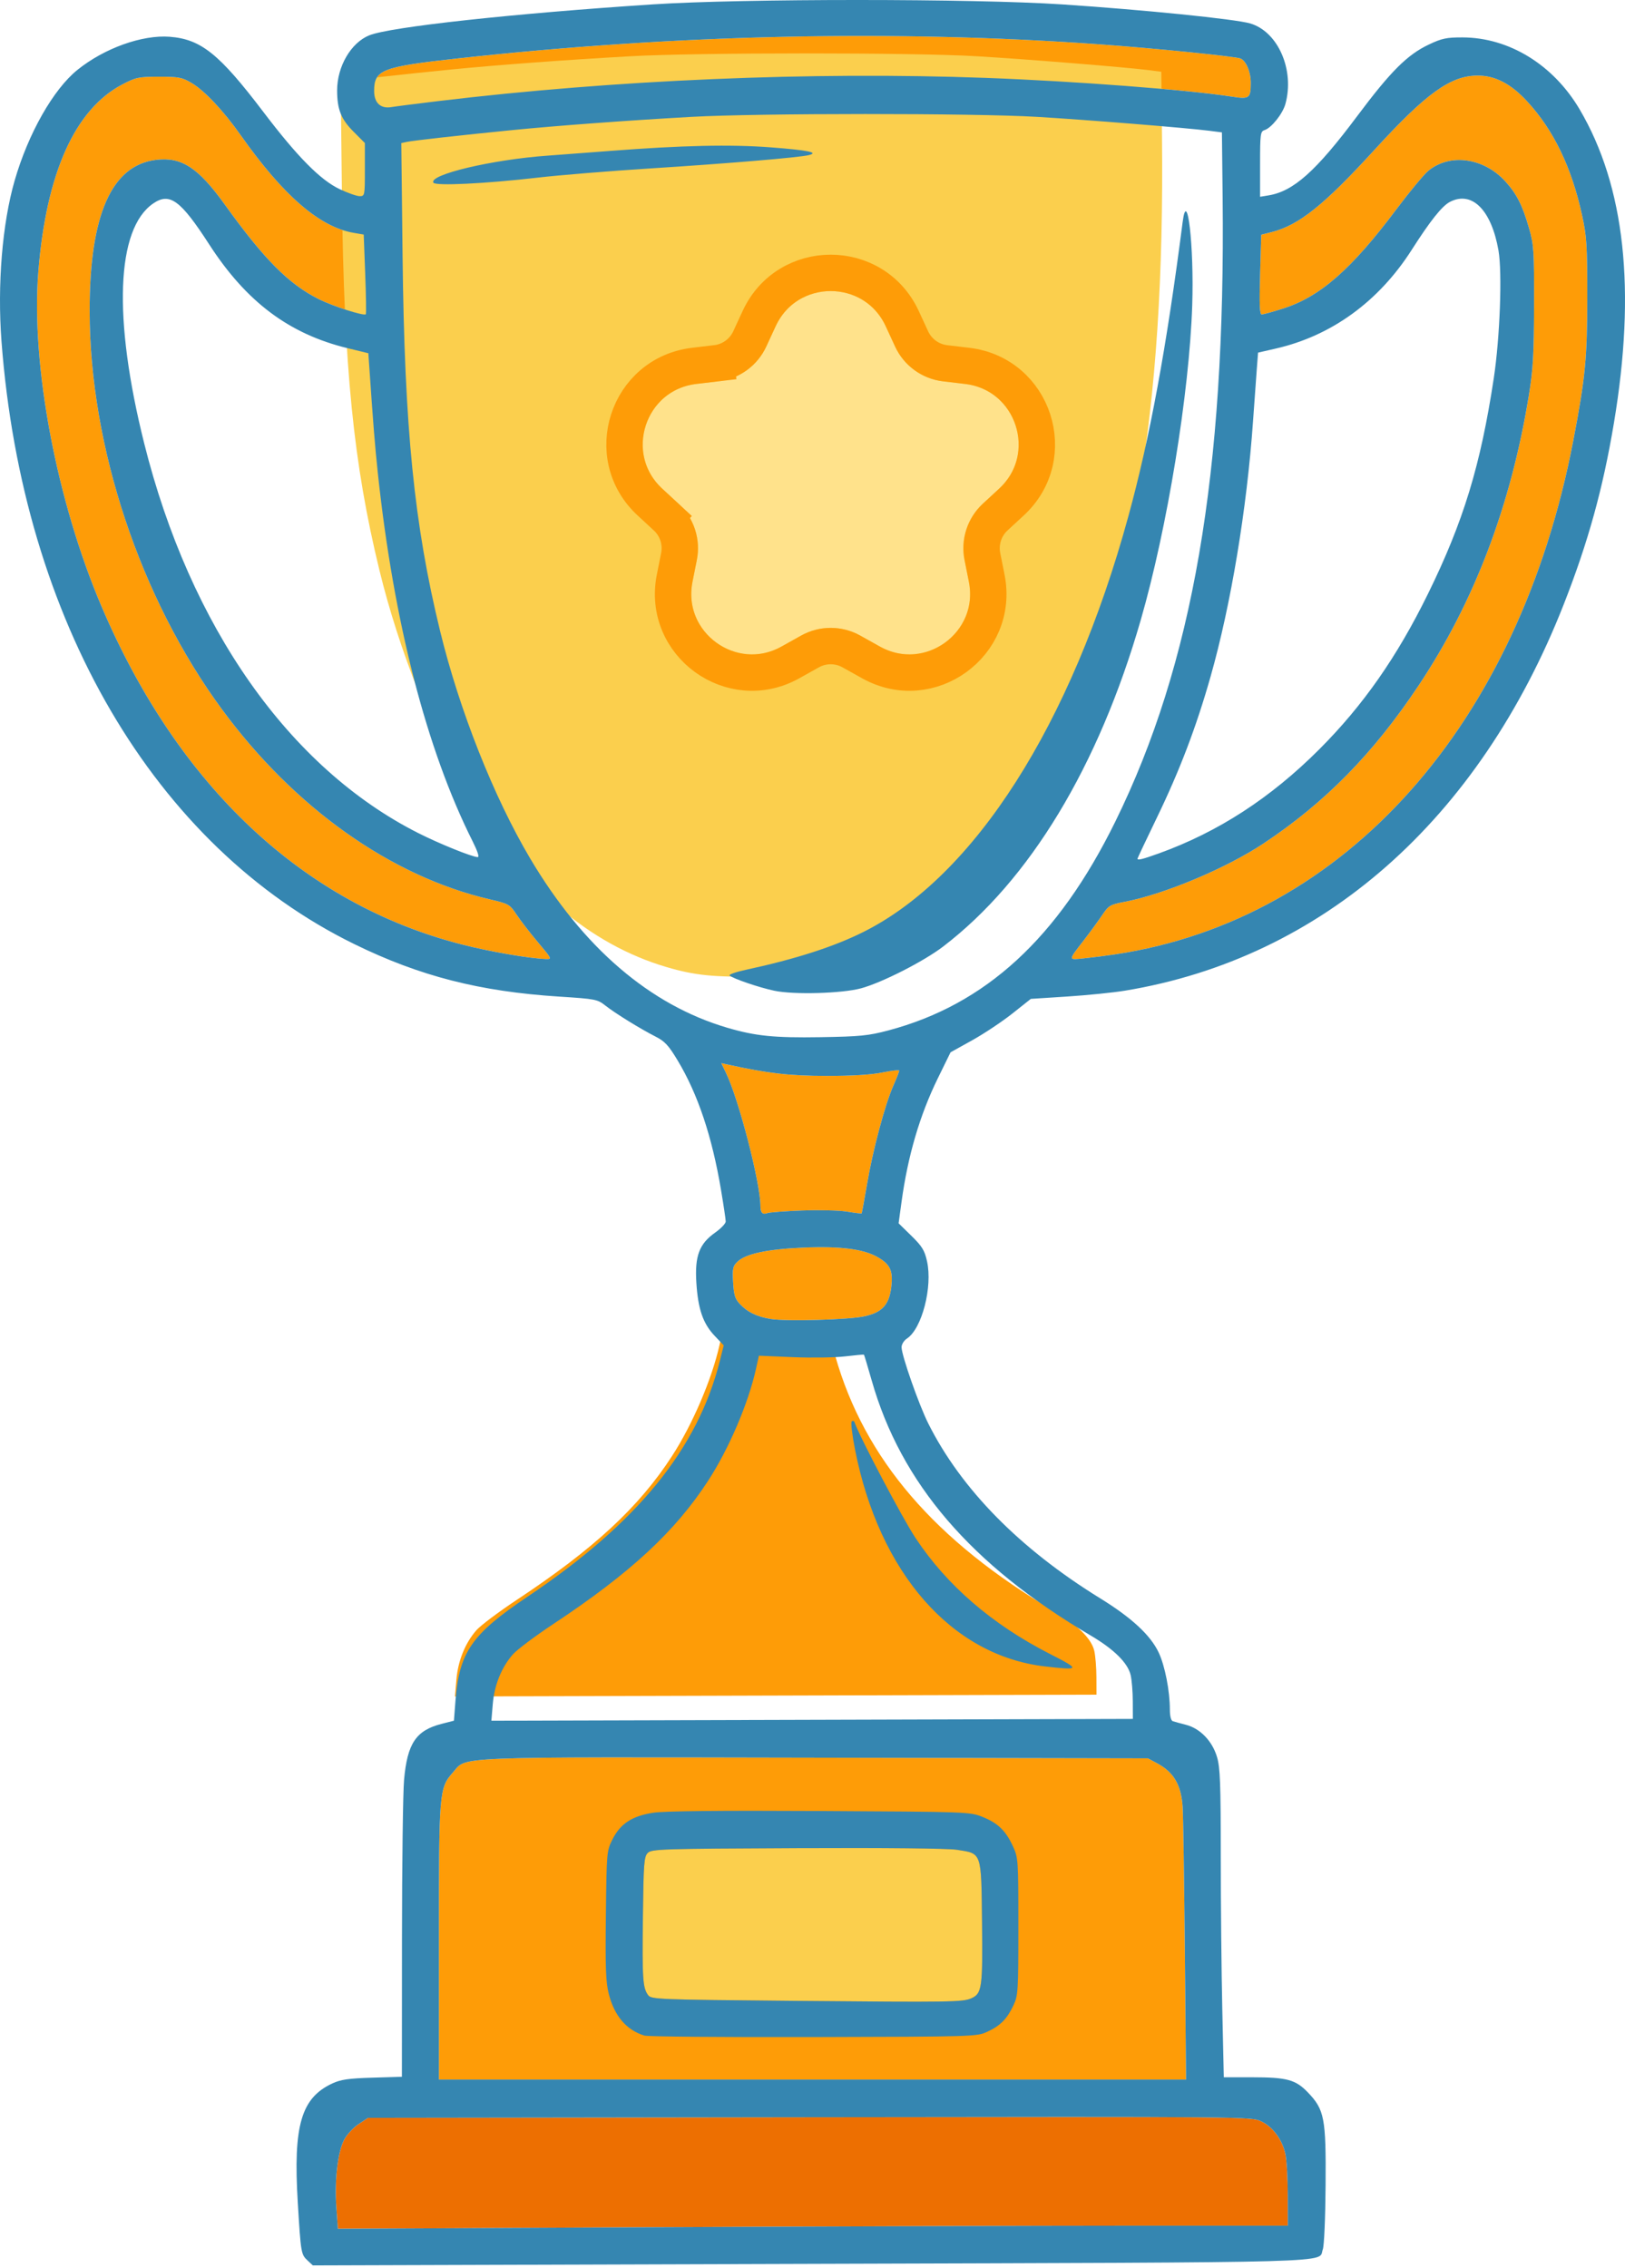 <svg width="134" height="187" viewBox="0 0 134 187" fill="none" xmlns="http://www.w3.org/2000/svg">
<path d="M36.097 8.341C50.706 6.581 66.909 5.894 81.305 6.423C88.607 6.692 97.945 7.404 101.603 7.97C103.024 8.191 103.138 8.107 103.142 6.842C103.146 5.932 102.75 5.001 102.285 4.821C101.828 4.646 95.177 3.977 90.651 3.653C73.759 2.44 55.772 2.834 37.814 4.81C31.481 5.507 30.852 5.75 30.852 7.505C30.852 8.487 31.387 8.984 32.282 8.83C32.597 8.776 34.314 8.556 36.097 8.341Z" fill="#FE9C07"/>
<path d="M91.987 78.69C110.931 75.826 125.224 59.794 129.731 36.353C130.728 31.164 130.887 29.543 130.889 24.495C130.89 20.243 130.843 19.497 130.462 17.753C129.596 13.789 128.116 10.724 125.922 8.348C124.591 6.906 123.288 6.229 121.849 6.232C119.618 6.236 117.608 7.685 113.322 12.377C109.19 16.9 107.115 18.561 104.883 19.131L104.004 19.355L103.908 22.643C103.836 25.123 103.869 25.93 104.041 25.93C104.167 25.93 104.951 25.714 105.783 25.45C108.846 24.48 111.422 22.228 115.141 17.269C116.228 15.82 117.416 14.387 117.782 14.085C119.546 12.627 122.33 12.999 124.107 14.931C125.056 15.965 125.531 16.893 126.08 18.791C126.48 20.178 126.511 20.643 126.5 25.164C126.49 29.226 126.419 30.468 126.072 32.593C124.59 41.697 121.577 49.625 116.977 56.53C113.24 62.139 109.282 66.169 104.194 69.549C101.113 71.596 96.002 73.741 92.728 74.363C91.541 74.589 91.427 74.657 90.882 75.464C90.563 75.938 89.904 76.841 89.418 77.472C88.046 79.252 88.045 79.159 89.434 79.016C90.104 78.948 91.252 78.801 91.987 78.69Z" fill="#FE9C07"/>
<path d="M44.373 77.711C43.73 76.949 42.935 75.922 42.607 75.43C42.027 74.56 41.965 74.525 40.361 74.15C32.214 72.244 24.271 66.603 18.299 58.485C11.555 49.318 7.405 36.829 7.393 25.665C7.384 17.726 9.192 13.617 12.886 13.18C14.986 12.931 16.35 13.825 18.556 16.894C21.783 21.384 23.811 23.425 26.27 24.658C27.469 25.26 30.01 26.076 30.167 25.911C30.207 25.868 30.184 24.373 30.116 22.587L29.993 19.341L29.168 19.2C26.357 18.72 23.362 16.132 19.843 11.141C18.423 9.127 16.865 7.47 15.801 6.843C15.014 6.379 14.739 6.326 13.112 6.327C11.437 6.328 11.209 6.376 10.102 6.954C6.184 9.002 3.82 14.256 3.161 22.384C2.539 30.055 4.663 41.303 8.378 50.016C14.698 64.842 25.011 74.519 38.063 77.873C40.362 78.464 43.601 79.025 45.016 79.078C45.527 79.097 45.508 79.058 44.373 77.711Z" fill="#FE9C07"/>
<g filter="url(#filter0_i_119_185)">
<path d="M73.24 84.969C81.276 82.841 87.241 77.358 91.965 67.756C98.361 54.754 101.069 39.01 100.82 16.271L100.761 10.916L99.712 10.782C97.825 10.542 89.594 9.877 85.501 9.635C80.249 9.324 62.538 9.326 56.984 9.638C51.66 9.937 45.955 10.359 42.201 10.732C38.015 11.147 34.065 11.589 33.545 11.7L33.092 11.796L33.197 21.11C33.357 35.321 34.151 43.257 36.292 52.035C37.886 58.573 40.719 65.727 43.714 70.778C48.068 78.124 53.586 82.864 59.966 84.742C62.294 85.427 63.847 85.585 67.666 85.522C70.929 85.468 71.613 85.4 73.24 84.969Z" fill="#FBCF4D"/>
</g>
<path d="M66.14 99.814C67.556 99.761 69.23 99.802 69.86 99.907C70.489 100.011 71.025 100.078 71.05 100.054C71.076 100.031 71.275 98.953 71.495 97.66C71.969 94.857 72.971 91.099 73.657 89.543C73.929 88.926 74.151 88.36 74.151 88.284C74.151 88.208 73.529 88.275 72.769 88.432C71.853 88.621 70.29 88.716 68.143 88.714C65.094 88.71 63.321 88.507 59.996 87.776L59.478 87.663L59.873 88.481C60.931 90.677 62.706 97.549 62.706 99.447C62.706 99.992 62.889 100.181 63.269 100.03C63.432 99.965 64.724 99.868 66.14 99.814Z" fill="#FE9C07"/>
<path d="M71.281 108.54C72.737 108.22 73.313 107.599 73.493 106.154C73.663 104.785 73.415 104.245 72.339 103.639C71.174 102.984 69.269 102.745 66.235 102.874C63.293 103 61.518 103.375 60.831 104.018C60.429 104.396 60.389 104.572 60.453 105.721C60.511 106.761 60.613 107.098 60.995 107.508C61.635 108.194 62.411 108.573 63.557 108.758C64.859 108.968 69.993 108.823 71.281 108.54Z" fill="#FE9C07"/>
<g filter="url(#filter1_i_119_185)">
<path d="M93.412 140.299C93.41 139.51 93.331 138.53 93.236 138.122C93.004 137.12 91.86 135.988 89.926 134.849C80.086 129.049 74.293 122.3 71.881 113.825C71.554 112.675 71.266 111.719 71.241 111.699C71.216 111.68 70.508 111.745 69.669 111.844C68.83 111.943 66.891 111.97 65.362 111.905L62.58 111.786L62.334 112.894C61.706 115.719 60.109 119.452 58.403 122.08C55.671 126.291 51.989 129.699 45.605 133.925C44.121 134.908 42.627 136.03 42.287 136.419C41.355 137.483 40.766 138.942 40.635 140.51L40.52 141.884L66.968 141.809L93.417 141.734L93.412 140.299Z" fill="#FE9C07"/>
</g>
<path d="M97.704 160.811C97.649 154.947 97.567 149.613 97.521 148.959C97.396 147.165 96.785 146.128 95.42 145.395L94.657 144.985L67.299 144.933C36.869 144.876 38.521 144.81 37.365 146.129C36.206 147.453 36.192 147.619 36.192 160.129V171.474H66.998H97.804L97.704 160.811Z" fill="#FE9C07"/>
<path d="M80.127 164.76C80.972 164.374 81.041 163.871 80.98 158.507C80.913 152.652 80.981 152.848 78.908 152.526C78.16 152.41 73.009 152.357 65.718 152.39C54.534 152.44 53.733 152.466 53.414 152.785C53.108 153.092 53.068 153.626 53.015 158.045C52.954 163.187 53.001 163.903 53.442 164.508C53.7 164.862 54.155 164.88 65.6 164.985C78.519 165.104 79.405 165.09 80.127 164.76Z" fill="#FBCF4D"/>
<path d="M93.067 183.523H106.197L106.193 180.989C106.19 179.595 106.1 178.067 105.992 177.594C105.721 176.402 104.968 175.384 104.015 174.922C103.212 174.532 103.125 174.531 66.778 174.58L30.347 174.629L29.554 175.156C29.117 175.445 28.586 176.026 28.371 176.449C27.845 177.482 27.58 179.778 27.734 181.972L27.861 183.777L53.899 183.65C68.22 183.58 85.846 183.523 93.067 183.523Z" fill="#ED6F01"/>
<path d="M25.37 186.398C24.823 185.886 24.81 185.814 24.555 181.61C24.169 175.254 24.832 172.981 27.418 171.786C28.106 171.468 28.758 171.375 30.708 171.317L33.141 171.244L33.147 159.932C33.151 153.71 33.228 147.781 33.32 146.756C33.587 143.756 34.306 142.683 36.411 142.144L37.432 141.882L37.558 140.241C37.867 136.231 38.893 134.75 43.509 131.652C52.566 125.572 57.547 119.457 59.367 112.181L59.679 110.934L58.927 110.142C57.97 109.133 57.56 107.943 57.423 105.768C57.284 103.564 57.659 102.563 58.974 101.634C59.453 101.296 59.844 100.885 59.844 100.721C59.843 100.557 59.67 99.39 59.458 98.128C58.719 93.717 57.547 90.214 55.883 87.446C55.136 86.201 54.824 85.864 54.064 85.476C52.788 84.827 50.725 83.551 49.916 82.912C49.267 82.4 49.104 82.368 46.101 82.175C39.554 81.755 34.615 80.49 29.23 77.854C12.74 69.783 1.861 51.198 0.122 28.129C-0.228 23.478 0.187 18.42 1.21 14.882C2.331 11.002 4.397 7.363 6.392 5.757C8.604 3.975 11.726 2.856 13.996 3.032C16.573 3.232 18.078 4.439 21.707 9.216C24.531 12.934 26.413 14.839 28.009 15.596C28.68 15.915 29.423 16.175 29.659 16.175C30.079 16.175 30.088 16.129 30.088 13.985V11.795L29.15 10.854C28.122 9.823 27.802 9.019 27.8 7.46C27.798 5.48 28.944 3.518 30.456 2.911C32.184 2.218 42.28 1.117 53.836 0.361C61.217 -0.122 80.299 -0.12 87.599 0.364C94.328 0.81 101.84 1.57 103.082 1.93C105.385 2.597 106.773 5.767 105.995 8.578C105.771 9.386 104.843 10.549 104.278 10.728C103.935 10.837 103.908 11.043 103.908 13.536V16.225L104.591 16.114C106.66 15.778 108.514 14.124 111.909 9.584C114.687 5.87 116.044 4.515 117.833 3.668C118.898 3.164 119.287 3.082 120.598 3.085C124.441 3.094 128.093 5.339 130.262 9.023C133.995 15.366 134.925 23.894 133.084 34.893C132.177 40.312 130.956 44.719 128.947 49.836C121.959 67.627 109.034 79.005 92.76 81.688C91.81 81.845 89.676 82.061 88.018 82.169L85.004 82.364L83.472 83.579C82.63 84.246 81.141 85.237 80.162 85.781L78.384 86.769L77.335 88.91C75.842 91.96 74.859 95.312 74.34 99.119L74.101 100.869L75.153 101.899C76.039 102.765 76.243 103.097 76.443 103.996C76.916 106.115 76.023 109.559 74.79 110.369C74.539 110.534 74.343 110.851 74.345 111.09C74.349 111.766 75.773 115.831 76.547 117.375C79.258 122.787 84.089 127.7 90.721 131.79C93.331 133.399 94.887 134.845 95.557 136.283C96.066 137.374 96.469 139.443 96.469 140.964C96.469 141.496 96.563 141.873 96.707 141.922C96.838 141.966 97.329 142.1 97.797 142.221C98.968 142.522 99.968 143.56 100.359 144.882C100.616 145.749 100.665 147.055 100.666 153.005C100.666 156.904 100.723 162.612 100.792 165.688L100.917 171.283L103.223 171.284C106.121 171.285 106.837 171.478 107.844 172.527C109.218 173.957 109.35 174.644 109.31 180.176C109.291 182.898 109.192 185.18 109.081 185.474C108.647 186.614 111.683 186.528 66.903 186.668L25.796 186.797L25.37 186.398ZM93.067 183.523H106.197L106.193 180.989C106.19 179.595 106.1 178.067 105.992 177.594C105.721 176.402 104.968 175.384 104.015 174.922C103.212 174.532 103.125 174.531 66.778 174.58L30.347 174.63L29.554 175.156C29.117 175.445 28.586 176.026 28.371 176.449C27.845 177.482 27.58 179.778 27.734 181.972L27.861 183.777L53.899 183.65C68.22 183.58 85.846 183.523 93.067 183.523ZM97.704 160.811C97.649 154.947 97.567 149.613 97.521 148.959C97.396 147.165 96.785 146.128 95.42 145.395L94.657 144.985L67.299 144.933C36.869 144.876 38.521 144.81 37.365 146.129C36.206 147.453 36.193 147.619 36.193 160.129V171.474H66.998H97.804L97.704 160.811ZM53.139 167.847C51.654 167.39 50.667 166.235 50.2 164.406C49.954 163.443 49.911 162.277 49.961 157.933C50.021 152.723 50.03 152.619 50.499 151.68C51.15 150.375 52.126 149.737 53.877 149.47C54.802 149.33 59.3 149.283 67.611 149.328C79.865 149.394 79.978 149.398 81.031 149.82C82.29 150.325 82.939 150.955 83.536 152.253C83.963 153.183 83.975 153.365 83.975 158.851C83.975 164.207 83.954 164.537 83.57 165.354C83.04 166.476 82.492 167.031 81.418 167.529C80.553 167.93 80.367 167.936 67.094 167.969C59.697 167.988 53.418 167.933 53.139 167.847ZM80.127 164.76C80.972 164.374 81.041 163.871 80.98 158.507C80.913 152.652 80.981 152.848 78.908 152.526C78.16 152.41 73.009 152.356 65.718 152.39C54.534 152.44 53.733 152.466 53.414 152.785C53.108 153.092 53.068 153.626 53.015 158.045C52.954 163.187 53.001 163.903 53.442 164.508C53.7 164.862 54.155 164.88 65.6 164.985C78.519 165.104 79.405 165.09 80.127 164.76ZM93.412 140.299C93.41 139.51 93.331 138.53 93.236 138.122C93.004 137.12 91.86 135.988 89.926 134.849C80.086 129.049 74.293 122.3 71.881 113.825C71.554 112.675 71.266 111.719 71.241 111.699C71.216 111.68 70.508 111.745 69.669 111.844C68.83 111.943 66.891 111.97 65.362 111.905L62.58 111.786L62.334 112.894C61.706 115.719 60.109 119.452 58.403 122.08C55.671 126.291 51.989 129.699 45.605 133.925C44.121 134.908 42.627 136.03 42.287 136.419C41.355 137.483 40.766 138.942 40.635 140.51L40.52 141.884L66.968 141.809L93.417 141.734L93.412 140.299ZM86.173 137.407C78.469 136.512 72.5 129.693 70.502 119.502C70.27 118.319 70.149 117.286 70.234 117.207C70.319 117.127 70.422 117.156 70.464 117.271C70.933 118.577 74.424 125.2 75.496 126.818C78.091 130.738 81.818 133.95 86.597 136.387C89.114 137.671 89.084 137.744 86.173 137.407ZM71.281 108.54C72.737 108.22 73.313 107.599 73.493 106.154C73.663 104.785 73.415 104.245 72.339 103.639C71.174 102.984 69.269 102.745 66.235 102.874C63.293 103 61.518 103.375 60.831 104.018C60.429 104.396 60.389 104.572 60.453 105.721C60.511 106.761 60.613 107.098 60.995 107.508C61.635 108.194 62.411 108.573 63.557 108.758C64.859 108.968 69.993 108.823 71.281 108.54ZM66.14 99.814C67.556 99.761 69.23 99.802 69.86 99.907C70.489 100.011 71.025 100.078 71.05 100.054C71.076 100.031 71.275 98.953 71.495 97.66C71.969 94.857 72.971 91.099 73.657 89.543C73.929 88.926 74.151 88.36 74.151 88.284C74.151 88.208 73.529 88.275 72.769 88.432C71.853 88.621 70.29 88.716 68.143 88.714C65.094 88.71 63.321 88.507 59.996 87.776L59.478 87.663L59.873 88.481C60.931 90.677 62.706 97.549 62.706 99.447C62.706 99.992 62.889 100.181 63.269 100.03C63.432 99.965 64.724 99.868 66.14 99.814ZM73.24 84.969C81.276 82.841 87.241 77.358 91.965 67.756C98.361 54.754 101.069 39.01 100.82 16.271L100.761 10.916L99.712 10.782C97.825 10.542 89.594 9.877 85.501 9.635C80.249 9.324 62.538 9.326 56.984 9.638C51.66 9.937 45.955 10.359 42.201 10.732C38.015 11.147 34.065 11.589 33.545 11.7L33.092 11.796L33.197 21.11C33.356 35.321 34.151 43.257 36.292 52.035C37.886 58.573 40.719 65.727 43.714 70.778C48.068 78.124 53.585 82.864 59.966 84.742C62.294 85.427 63.847 85.585 67.666 85.522C70.929 85.468 71.613 85.4 73.24 84.969ZM63.851 81.692C62.583 81.424 60.448 80.696 60.164 80.436C60.076 80.356 60.677 80.146 61.499 79.968C65.614 79.079 68.757 78.067 71.195 76.848C80.365 72.261 88.343 59.749 93.044 42.582C94.824 36.081 96.185 28.707 97.523 18.309C97.902 15.361 98.473 20.317 98.313 25.164C98.072 32.435 96.256 43.541 94.068 51.124C90.578 63.22 84.909 72.588 77.779 78.044C76.176 79.27 72.736 81.022 71.004 81.493C69.435 81.919 65.448 82.031 63.851 81.692ZM35.739 15.066C35.331 14.405 40.597 13.157 45.158 12.834C46.049 12.771 48.367 12.596 50.308 12.445C56.211 11.987 60.255 11.897 63.565 12.151C66.65 12.387 67.564 12.575 66.689 12.792C65.895 12.988 59.948 13.488 53.657 13.886C50.305 14.099 46.099 14.442 44.31 14.65C40.037 15.145 35.911 15.345 35.739 15.066ZM44.373 77.711C43.73 76.949 42.935 75.922 42.607 75.43C42.027 74.56 41.965 74.525 40.361 74.15C32.214 72.244 24.271 66.603 18.299 58.485C11.555 49.318 7.405 36.829 7.393 25.665C7.384 17.726 9.192 13.617 12.886 13.18C14.986 12.931 16.35 13.825 18.556 16.894C21.783 21.384 23.811 23.425 26.27 24.658C27.469 25.26 30.01 26.076 30.167 25.911C30.207 25.868 30.184 24.373 30.116 22.587L29.993 19.341L29.168 19.2C26.357 18.72 23.362 16.132 19.843 11.141C18.423 9.127 16.865 7.47 15.801 6.843C15.014 6.379 14.739 6.326 13.112 6.327C11.437 6.328 11.209 6.376 10.102 6.954C6.184 9.002 3.82 14.256 3.161 22.384C2.539 30.055 4.663 41.303 8.378 50.016C14.698 64.842 25.011 74.519 38.063 77.873C40.362 78.464 43.601 79.025 45.016 79.078C45.527 79.097 45.508 79.058 44.373 77.711ZM91.987 78.69C110.931 75.826 125.224 59.794 129.731 36.353C130.728 31.164 130.887 29.543 130.889 24.495C130.89 20.243 130.843 19.497 130.462 17.753C129.596 13.789 128.116 10.723 125.922 8.348C124.591 6.906 123.288 6.229 121.849 6.232C119.618 6.236 117.608 7.685 113.322 12.377C109.19 16.9 107.115 18.561 104.883 19.131L104.004 19.355L103.908 22.643C103.836 25.123 103.869 25.93 104.042 25.93C104.167 25.93 104.951 25.714 105.783 25.45C108.846 24.48 111.422 22.228 115.141 17.269C116.228 15.82 117.416 14.387 117.782 14.085C119.546 12.627 122.33 12.999 124.107 14.931C125.056 15.965 125.531 16.893 126.08 18.791C126.48 20.178 126.511 20.643 126.5 25.164C126.49 29.226 126.419 30.468 126.072 32.593C124.59 41.697 121.577 49.625 116.977 56.53C113.24 62.139 109.282 66.169 104.194 69.549C101.113 71.596 96.002 73.741 92.728 74.363C91.541 74.589 91.427 74.657 90.882 75.464C90.563 75.938 89.904 76.841 89.418 77.472C88.046 79.252 88.045 79.159 89.434 79.016C90.104 78.948 91.252 78.801 91.987 78.69ZM95.552 70.372C100.439 68.613 104.777 65.801 108.781 61.794C112.394 58.18 115.193 54.178 117.748 48.975C120.674 43.017 122.089 38.382 123.179 31.189C123.687 27.838 123.884 22.483 123.568 20.659C122.986 17.311 121.381 15.704 119.561 16.648C118.913 16.984 117.948 18.195 116.408 20.607C113.69 24.864 109.799 27.689 105.208 28.74L103.742 29.076L103.638 30.419C103.581 31.158 103.441 33.097 103.327 34.727C102.819 41.965 101.502 49.888 99.824 55.795C98.643 59.953 97.288 63.513 95.405 67.407C94.522 69.235 93.799 70.763 93.799 70.802C93.799 70.956 94.21 70.855 95.552 70.372ZM38.977 69.381C35.171 61.804 32.47 51.316 31.159 39.03C30.917 36.762 30.781 35.063 30.419 29.775L30.375 29.126L28.658 28.709C23.844 27.538 20.313 24.891 17.255 20.159C14.887 16.495 13.994 15.842 12.63 16.78C9.584 18.872 9.307 26.224 11.887 36.544C15.667 51.668 23.837 63.297 34.466 68.68C36.205 69.561 38.907 70.655 39.39 70.674C39.541 70.679 39.387 70.198 38.977 69.381ZM36.097 8.341C50.706 6.581 66.909 5.894 81.305 6.423C88.607 6.692 97.945 7.404 101.603 7.97C103.024 8.191 103.138 8.107 103.142 6.842C103.146 5.932 102.75 5.001 102.285 4.821C101.828 4.646 95.177 3.977 90.651 3.653C73.759 2.44 55.772 2.834 37.814 4.81C31.481 5.507 30.852 5.75 30.852 7.505C30.852 8.487 31.387 8.984 32.282 8.83C32.597 8.776 34.314 8.556 36.097 8.341Z" fill="#3586B1"/>
<g filter="url(#filter2_d_119_185)">
<path d="M60.96 23.903C62.748 20.032 68.251 20.032 70.039 23.903L70.811 25.575C71.54 27.153 73.036 28.239 74.762 28.444L76.581 28.659C80.82 29.161 82.521 34.401 79.385 37.298L78.05 38.531C76.771 39.712 76.199 41.473 76.538 43.18L76.894 44.969C77.727 49.153 73.274 52.391 69.551 50.309L67.939 49.408C66.423 48.561 64.576 48.561 63.06 49.408L61.449 50.309C57.725 52.391 53.273 49.153 54.105 44.969L54.461 43.18C54.801 41.473 54.228 39.712 52.95 38.531L51.614 37.298C48.478 34.401 50.179 29.161 54.418 28.659L56.237 28.444C57.963 28.239 59.459 27.153 60.188 25.575L60.96 23.903Z" fill="#FFE28B"/>
<path d="M51.932 39.633L52.95 38.531L51.932 39.633C52.827 40.46 53.228 41.692 52.99 42.887L52.634 44.676C51.552 50.115 57.34 54.324 62.181 51.618L63.792 50.718C64.853 50.124 66.146 50.124 67.207 50.718L68.819 51.618C73.659 54.324 79.448 50.115 78.365 44.676L78.009 42.887C77.772 41.692 78.172 40.46 79.067 39.633L80.403 38.4C84.48 34.635 82.268 27.822 76.757 27.169L74.939 26.954C73.73 26.811 72.683 26.051 72.173 24.946L71.401 23.274C69.076 18.242 61.923 18.242 59.599 23.274L58.827 24.946C58.316 26.051 57.269 26.811 56.061 26.954L56.237 28.444L56.061 26.954L54.242 27.169C48.731 27.822 46.52 34.635 50.596 38.4L51.932 39.633Z" stroke="#FE9C07" stroke-width="3"/>
</g>
<defs>
<filter id="filter0_i_119_185" x="33.092" y="9.403" width="67.743" height="76.131" filterUnits="userSpaceOnUse" color-interpolation-filters="sRGB">
<feFlood flood-opacity="0" result="BackgroundImageFix"/>
<feBlend mode="normal" in="SourceGraphic" in2="BackgroundImageFix" result="shape"/>
<feColorMatrix in="SourceAlpha" type="matrix" values="0 0 0 0 0 0 0 0 0 0 0 0 0 0 0 0 0 0 127 0" result="hardAlpha"/>
<feOffset dx="-5" dy="-5"/>
<feComposite in2="hardAlpha" operator="arithmetic" k2="-1" k3="1"/>
<feColorMatrix type="matrix" values="0 0 0 0 0.929 0 0 0 0 0.435 0 0 0 0 0.004 0 0 0 0.42 0"/>
<feBlend mode="normal" in2="shape" result="effect1_innerShadow_119_185"/>
</filter>
<filter id="filter1_i_119_185" x="40.52" y="111.696" width="52.897" height="30.188" filterUnits="userSpaceOnUse" color-interpolation-filters="sRGB">
<feFlood flood-opacity="0" result="BackgroundImageFix"/>
<feBlend mode="normal" in="SourceGraphic" in2="BackgroundImageFix" result="shape"/>
<feColorMatrix in="SourceAlpha" type="matrix" values="0 0 0 0 0 0 0 0 0 0 0 0 0 0 0 0 0 0 127 0" result="hardAlpha"/>
<feOffset dx="-3" dy="-2"/>
<feComposite in2="hardAlpha" operator="arithmetic" k2="-1" k3="1"/>
<feColorMatrix type="matrix" values="0 0 0 0 0.929 0 0 0 0 0.435 0 0 0 0 0.004 0 0 0 0.63 0"/>
<feBlend mode="normal" in2="shape" result="effect1_innerShadow_119_185"/>
</filter>
<filter id="filter2_d_119_185" x="46.996" y="18" width="40.007" height="38.965" filterUnits="userSpaceOnUse" color-interpolation-filters="sRGB">
<feFlood flood-opacity="0" result="BackgroundImageFix"/>
<feColorMatrix in="SourceAlpha" type="matrix" values="0 0 0 0 0 0 0 0 0 0 0 0 0 0 0 0 0 0 127 0" result="hardAlpha"/>
<feOffset dx="3" dy="3"/>
<feComposite in2="hardAlpha" operator="out"/>
<feColorMatrix type="matrix" values="0 0 0 0 0.208 0 0 0 0 0.525 0 0 0 0 0.694 0 0 0 1 0"/>
<feBlend mode="normal" in2="BackgroundImageFix" result="effect1_dropShadow_119_185"/>
<feBlend mode="normal" in="SourceGraphic" in2="effect1_dropShadow_119_185" result="shape"/>
</filter>
</defs>
</svg>
